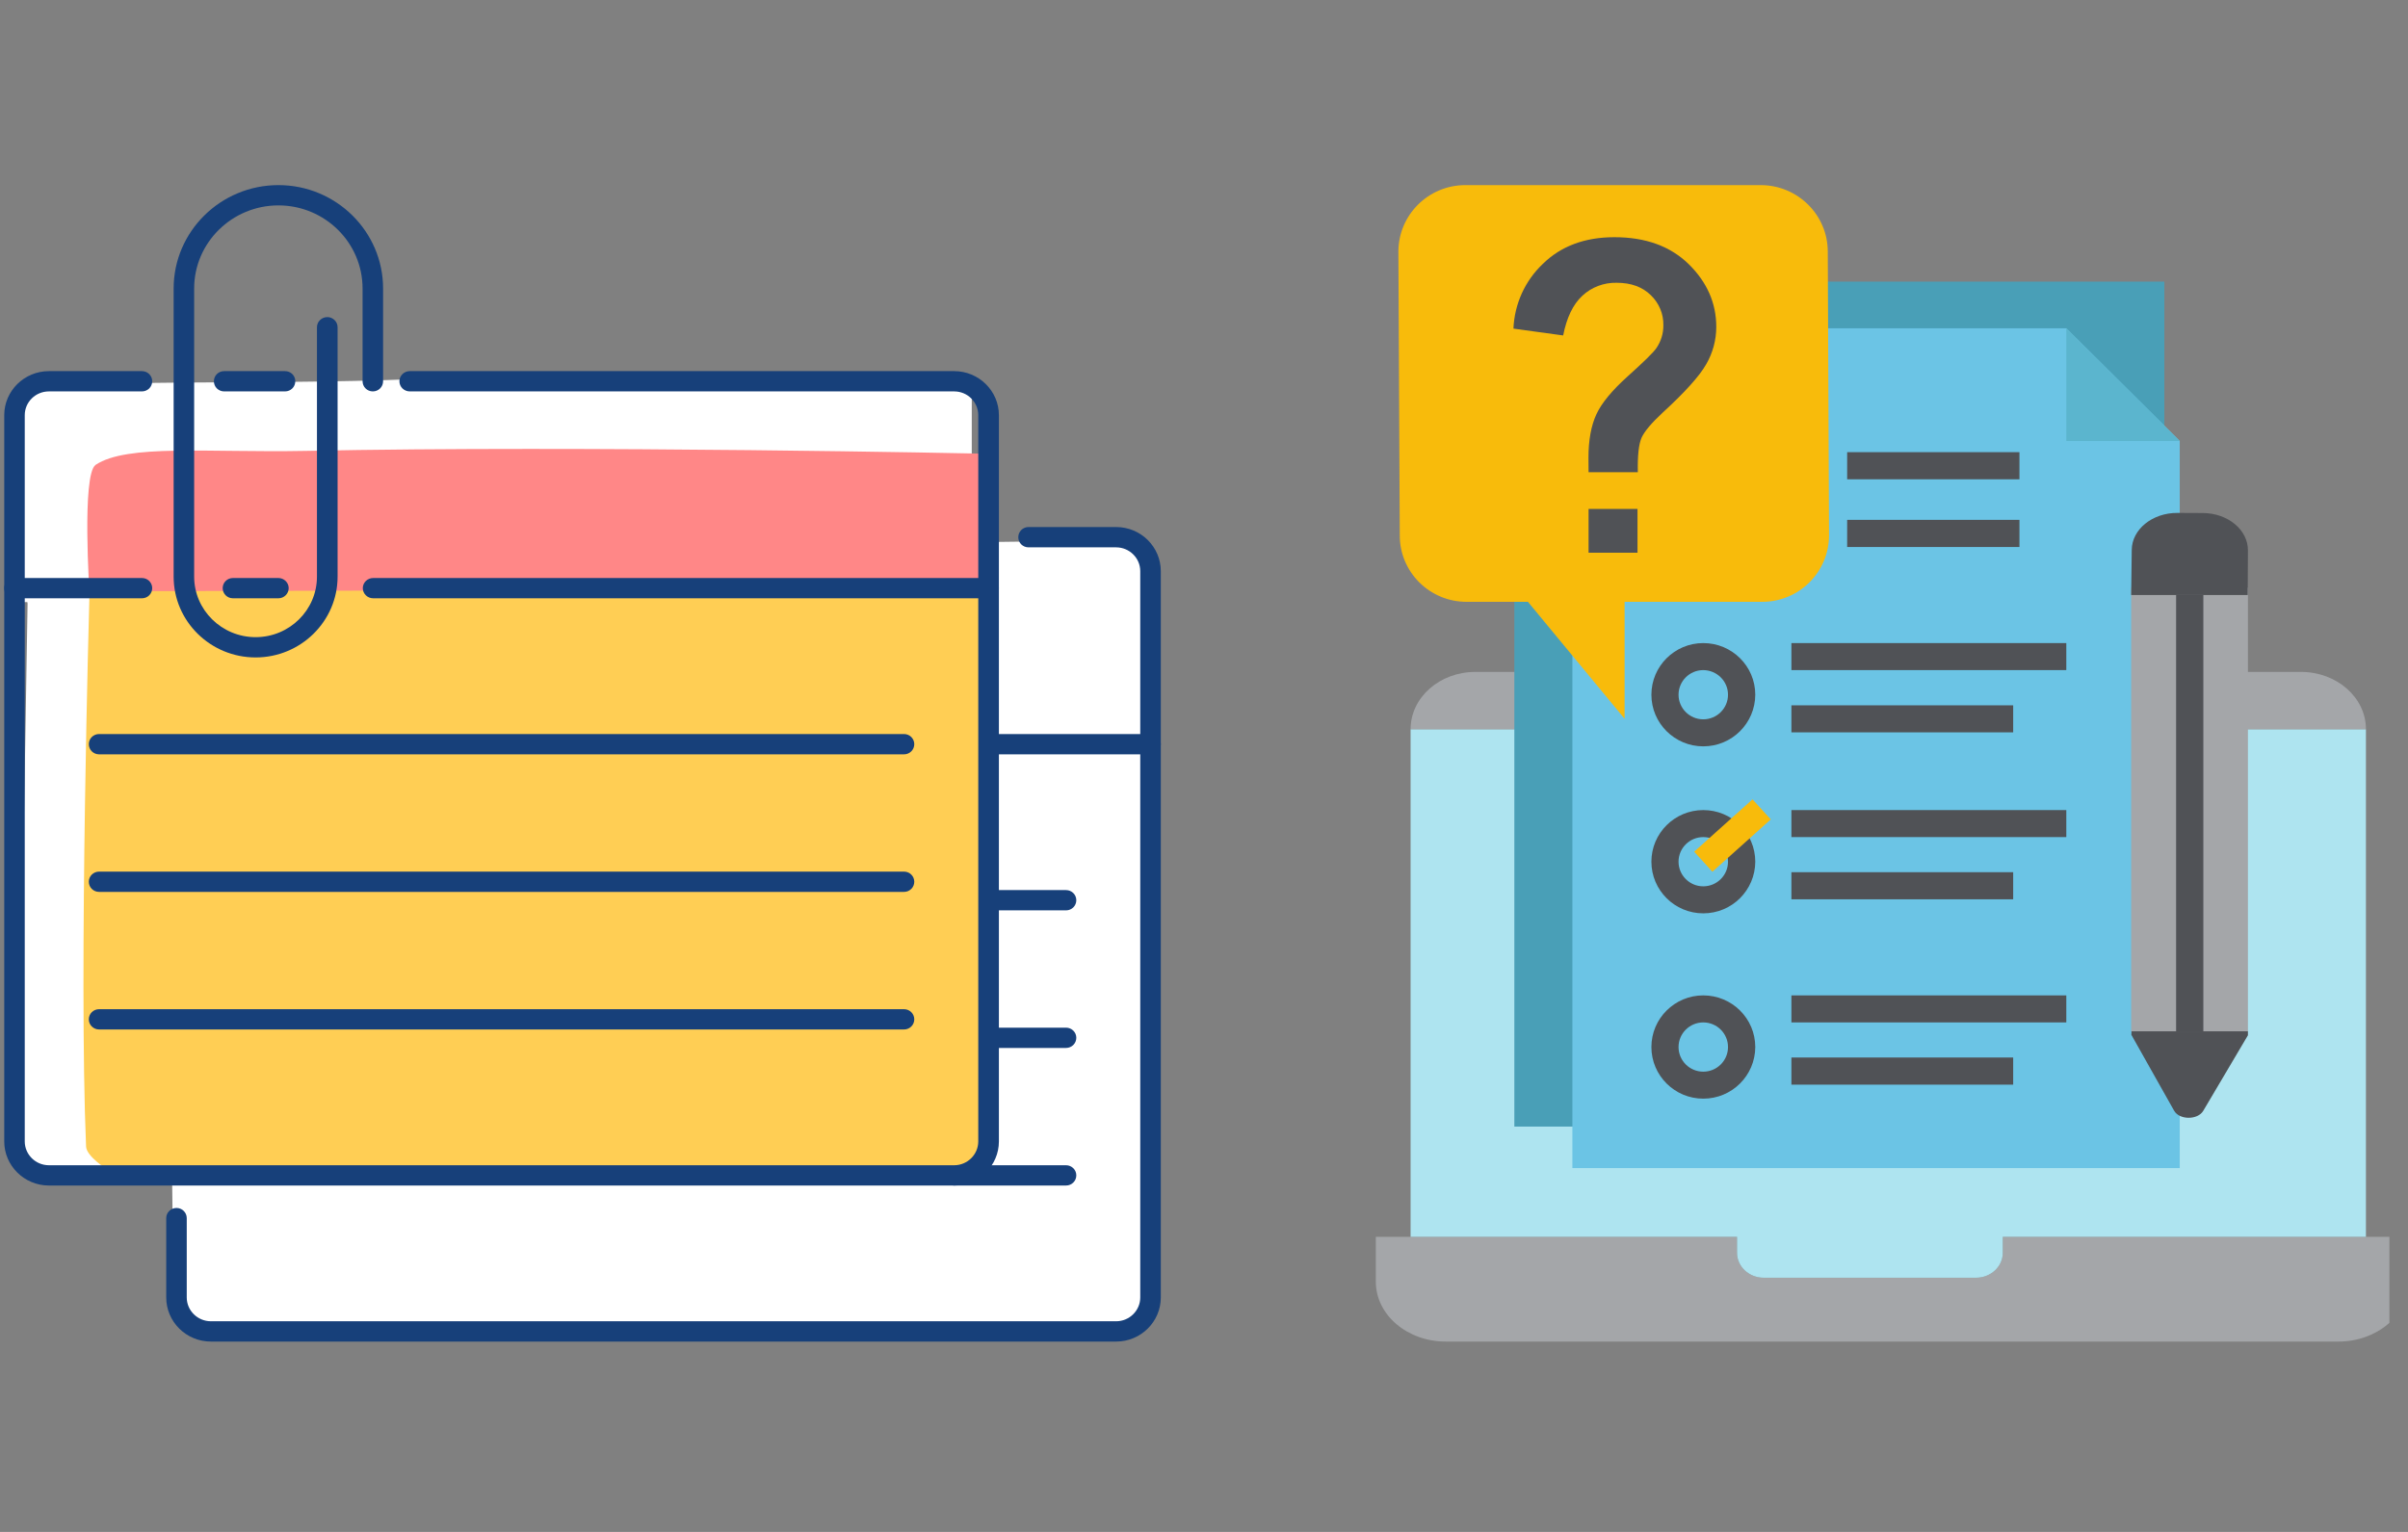 <svg xmlns="http://www.w3.org/2000/svg" xmlns:xlink="http://www.w3.org/1999/xlink" width="110" zoomAndPan="magnify" viewBox="0 0 82.5 52.5" height="70" preserveAspectRatio="xMidYMid meet" version="1.0"><rect x="0" y="0" width="82.5" height="52.5" fill="#808080" stroke="none"/><defs><clipPath id="21a019793a"><path d="M 5 18 L 39.773 18 L 39.773 45.977 L 5 45.977 Z M 5 18 " clip-rule="nonzero"/></clipPath><clipPath id="e2012d3c7b"><path d="M 5.688 18.055 L 39.77 18.055 L 39.77 45.977 L 5.688 45.977 Z M 5.688 18.055 " clip-rule="nonzero"/></clipPath><clipPath id="0987218e62"><path d="M 33.516 25.152 L 39.77 25.152 L 39.77 25.867 L 33.516 25.867 Z M 33.516 25.152 " clip-rule="nonzero"/></clipPath><clipPath id="dc0ecf701c"><path d="M 0.141 12 L 34 12 L 34 21 L 0.141 21 Z M 0.141 12 " clip-rule="nonzero"/></clipPath><clipPath id="a6c231ddfe"><path d="M 0.141 20 L 34 20 L 34 41 L 0.141 41 Z M 0.141 20 " clip-rule="nonzero"/></clipPath><clipPath id="51c73fdc09"><path d="M 5 6.344 L 14 6.344 L 14 23 L 5 23 Z M 5 6.344 " clip-rule="nonzero"/></clipPath><clipPath id="25228a5a56"><path d="M 0.141 19 L 6 19 L 6 21 L 0.141 21 Z M 0.141 19 " clip-rule="nonzero"/></clipPath><clipPath id="c453a30d5d"><path d="M 0.141 12 L 35 12 L 35 41 L 0.141 41 Z M 0.141 12 " clip-rule="nonzero"/></clipPath><clipPath id="67f52d0fe5"><path d="M 48 23 L 81.863 23 L 81.863 25 L 48 25 Z M 48 23 " clip-rule="nonzero"/></clipPath><clipPath id="96d2cffafc"><path d="M 47.137 42.352 L 81.863 42.352 L 81.863 45.977 L 47.137 45.977 Z M 47.137 42.352 " clip-rule="nonzero"/></clipPath><clipPath id="2894665952"><path d="M 48 24 L 81.863 24 L 81.863 44 L 48 44 Z M 48 24 " clip-rule="nonzero"/></clipPath><clipPath id="93cc789a94"><path d="M 47.137 6.344 L 63 6.344 L 63 25 L 47.137 25 Z M 47.137 6.344 " clip-rule="nonzero"/></clipPath></defs><g clip-path="url(#21a019793a)"><path fill="#ffffff" d="M 34.031 18.574 L 38.324 18.52 L 39.254 19.312 L 39.312 45.121 L 38.617 45.629 L 6.766 45.629 L 5.953 44.723 L 5.895 40.289 L 32.059 40.23 C 32.059 40.23 33.199 40.191 33.453 39.945 C 33.902 39.52 34.031 37.559 34.031 37.559 L 34.031 18.574 " fill-opacity="1" fill-rule="nonzero"/></g><g clip-path="url(#e2012d3c7b)"><path fill="#17407a" d="M 38.238 45.977 L 7.227 45.977 C 6.379 45.977 5.695 45.297 5.695 44.465 L 5.695 41.746 C 5.695 41.555 5.852 41.398 6.047 41.398 C 6.242 41.398 6.398 41.555 6.398 41.746 L 6.398 44.465 C 6.398 44.914 6.77 45.281 7.227 45.281 L 38.238 45.281 C 38.695 45.281 39.066 44.914 39.066 44.465 L 39.066 19.574 C 39.066 19.125 38.695 18.758 38.238 18.758 L 35.238 18.758 C 35.043 18.758 34.887 18.605 34.887 18.41 C 34.887 18.219 35.043 18.062 35.238 18.062 L 38.238 18.062 C 39.086 18.062 39.77 18.742 39.77 19.574 L 39.77 44.465 C 39.77 45.297 39.086 45.977 38.238 45.977 " fill-opacity="1" fill-rule="nonzero"/></g><g clip-path="url(#0987218e62)"><path fill="#17407a" d="M 39.418 25.852 L 33.871 25.852 C 33.676 25.852 33.516 25.695 33.516 25.504 C 33.516 25.312 33.676 25.156 33.871 25.156 L 39.418 25.156 C 39.613 25.156 39.77 25.312 39.77 25.504 C 39.77 25.695 39.613 25.852 39.418 25.852 " fill-opacity="1" fill-rule="nonzero"/></g><path fill="#17407a" d="M 36.523 31.199 L 33.871 31.199 C 33.676 31.199 33.516 31.043 33.516 30.852 C 33.516 30.66 33.676 30.504 33.871 30.504 L 36.523 30.504 C 36.719 30.504 36.875 30.66 36.875 30.852 C 36.875 31.043 36.719 31.199 36.523 31.199 " fill-opacity="1" fill-rule="nonzero"/><path fill="#17407a" d="M 36.523 35.914 L 33.871 35.914 C 33.676 35.914 33.516 35.758 33.516 35.566 C 33.516 35.375 33.676 35.219 33.871 35.219 L 36.523 35.219 C 36.719 35.219 36.875 35.375 36.875 35.566 C 36.875 35.758 36.719 35.914 36.523 35.914 " fill-opacity="1" fill-rule="nonzero"/><path fill="#17407a" d="M 36.523 40.629 L 32.691 40.629 C 32.496 40.629 32.34 40.473 32.34 40.281 C 32.34 40.09 32.496 39.934 32.691 39.934 L 36.523 39.934 C 36.719 39.934 36.875 40.09 36.875 40.281 C 36.875 40.473 36.719 40.629 36.523 40.629 " fill-opacity="1" fill-rule="nonzero"/><g clip-path="url(#dc0ecf701c)"><path fill="#ffffff" d="M 0.281 20.633 L 33.293 20.633 L 33.293 13.051 C 33.293 13.051 23.238 12.625 14.207 12.992 C 8.609 13.219 2.723 12.934 0.992 13.449 C 0.199 13.684 0.582 15.559 0.527 16.98 C 0.461 18.859 0.281 20.633 0.281 20.633 " fill-opacity="1" fill-rule="nonzero"/></g><g clip-path="url(#a6c231ddfe)"><path fill="#ffffff" d="M 0.914 20.461 L 33.695 20.227 L 33.984 39.465 L 33.32 40.215 L 1.855 40.395 L 0.625 39.812 L 0.945 20.684 L 0.914 20.461 " fill-opacity="1" fill-rule="nonzero"/></g><path fill="#ff8787" d="M 3.07 20.379 L 33.652 20.246 L 33.652 15.547 C 33.652 15.547 20.117 15.258 10.445 15.453 C 7.117 15.516 4.359 15.211 3.277 15.93 C 2.793 16.254 3.07 20.379 3.07 20.379 " fill-opacity="1" fill-rule="nonzero"/><path fill="#ffce54" d="M 3.035 20.262 L 33.613 20.195 L 33.781 38.996 L 33.344 40.016 L 3.684 40.086 C 3.684 40.086 2.961 39.633 2.949 39.293 C 2.695 33.309 3.062 20.48 3.062 20.48 L 3.035 20.262 " fill-opacity="1" fill-rule="nonzero"/><g clip-path="url(#51c73fdc09)"><path fill="#17407a" d="M 8.758 22.531 C 7.207 22.531 5.949 21.289 5.949 19.762 L 5.949 9.887 C 5.949 7.934 7.559 6.344 9.539 6.344 C 11.516 6.344 13.125 7.934 13.125 9.887 L 13.125 13.066 C 13.125 13.258 12.969 13.414 12.773 13.414 C 12.578 13.414 12.422 13.258 12.422 13.066 L 12.422 9.887 C 12.422 8.316 11.129 7.039 9.539 7.039 C 7.949 7.039 6.652 8.316 6.652 9.887 L 6.652 19.762 C 6.652 20.906 7.598 21.836 8.758 21.836 C 9.918 21.836 10.859 20.906 10.859 19.762 L 10.859 11.215 C 10.859 11.023 11.02 10.867 11.215 10.867 C 11.406 10.867 11.566 11.023 11.566 11.215 L 11.566 19.762 C 11.566 21.289 10.305 22.531 8.758 22.531 " fill-opacity="1" fill-rule="nonzero"/></g><path fill="#17407a" d="M 30.973 25.852 L 3.395 25.852 C 3.199 25.852 3.043 25.695 3.043 25.504 C 3.043 25.312 3.199 25.156 3.395 25.156 L 30.973 25.156 C 31.168 25.156 31.324 25.312 31.324 25.504 C 31.324 25.695 31.168 25.852 30.973 25.852 " fill-opacity="1" fill-rule="nonzero"/><path fill="#17407a" d="M 30.973 30.566 L 3.395 30.566 C 3.199 30.566 3.043 30.41 3.043 30.219 C 3.043 30.027 3.199 29.871 3.395 29.871 L 30.973 29.871 C 31.168 29.871 31.324 30.027 31.324 30.219 C 31.324 30.41 31.168 30.566 30.973 30.566 " fill-opacity="1" fill-rule="nonzero"/><path fill="#17407a" d="M 30.973 35.281 L 3.395 35.281 C 3.199 35.281 3.043 35.125 3.043 34.934 C 3.043 34.742 3.199 34.586 3.395 34.586 L 30.973 34.586 C 31.168 34.586 31.324 34.742 31.324 34.934 C 31.324 35.125 31.168 35.281 30.973 35.281 " fill-opacity="1" fill-rule="nonzero"/><g clip-path="url(#25228a5a56)"><path fill="#17407a" d="M 4.863 20.504 L 0.496 20.504 C 0.301 20.504 0.145 20.348 0.145 20.156 C 0.145 19.965 0.301 19.809 0.496 19.809 L 4.863 19.809 C 5.059 19.809 5.215 19.965 5.215 20.156 C 5.215 20.348 5.059 20.504 4.863 20.504 " fill-opacity="1" fill-rule="nonzero"/></g><path fill="#17407a" d="M 9.539 20.504 L 7.98 20.504 C 7.785 20.504 7.629 20.348 7.629 20.156 C 7.629 19.965 7.785 19.809 7.98 19.809 L 9.539 19.809 C 9.73 19.809 9.891 19.965 9.891 20.156 C 9.891 20.348 9.73 20.504 9.539 20.504 " fill-opacity="1" fill-rule="nonzero"/><path fill="#17407a" d="M 33.871 20.504 L 12.785 20.504 C 12.59 20.504 12.43 20.348 12.43 20.156 C 12.43 19.965 12.59 19.809 12.785 19.809 L 33.871 19.809 C 34.062 19.809 34.223 19.965 34.223 20.156 C 34.223 20.348 34.062 20.504 33.871 20.504 " fill-opacity="1" fill-rule="nonzero"/><g clip-path="url(#c453a30d5d)"><path fill="#17407a" d="M 32.691 40.629 L 1.676 40.629 C 0.832 40.629 0.145 39.949 0.145 39.117 L 0.145 14.23 C 0.145 13.395 0.832 12.719 1.676 12.719 L 4.863 12.719 C 5.059 12.719 5.215 12.875 5.215 13.066 C 5.215 13.258 5.059 13.414 4.863 13.414 L 1.676 13.414 C 1.219 13.414 0.848 13.777 0.848 14.23 L 0.848 39.117 C 0.848 39.566 1.219 39.934 1.676 39.934 L 32.691 39.934 C 33.145 39.934 33.516 39.566 33.516 39.117 L 33.516 14.23 C 33.516 13.777 33.145 13.414 32.691 13.414 L 14.039 13.414 C 13.844 13.414 13.684 13.258 13.684 13.066 C 13.684 12.875 13.844 12.719 14.039 12.719 L 32.691 12.719 C 33.535 12.719 34.223 13.395 34.223 14.23 L 34.223 39.117 C 34.223 39.949 33.535 40.629 32.691 40.629 " fill-opacity="1" fill-rule="nonzero"/></g><path fill="#17407a" d="M 9.766 13.414 L 7.68 13.414 C 7.484 13.414 7.328 13.258 7.328 13.066 C 7.328 12.871 7.484 12.719 7.68 12.719 L 9.766 12.719 C 9.961 12.719 10.117 12.871 10.117 13.066 C 10.117 13.258 9.961 13.414 9.766 13.414 " fill-opacity="1" fill-rule="nonzero"/><g clip-path="url(#67f52d0fe5)"><path fill="#a4a6a9" d="M 81.059 24.992 L 81.059 24.996 L 48.328 24.996 L 48.328 24.992 C 48.328 23.906 49.32 23.027 50.547 23.027 L 78.84 23.027 C 80.066 23.031 81.059 23.906 81.059 24.992 " fill-opacity="1" fill-rule="nonzero"/></g><g clip-path="url(#96d2cffafc)"><path fill="#a4a6a9" d="M 82.52 42.387 L 82.52 43.926 C 82.52 45.059 81.441 45.977 80.117 45.977 L 49.535 45.977 C 48.211 45.977 47.137 45.059 47.137 43.926 L 47.137 42.387 L 59.512 42.387 L 59.512 42.934 C 59.512 43.406 59.922 43.789 60.426 43.789 L 67.699 43.789 C 68.207 43.789 68.617 43.406 68.617 42.934 L 68.617 42.387 L 82.52 42.387 " fill-opacity="1" fill-rule="nonzero"/></g><g clip-path="url(#2894665952)"><path fill="#aee4f0" d="M 81.059 24.996 L 81.059 42.387 L 68.617 42.387 L 68.617 42.934 C 68.617 43.406 68.207 43.789 67.699 43.789 L 60.426 43.789 C 59.922 43.789 59.512 43.406 59.512 42.934 L 59.512 42.387 L 48.328 42.387 L 48.328 24.996 L 81.059 24.996 " fill-opacity="1" fill-rule="nonzero"/></g><path fill="#499fb7" d="M 51.883 9.652 L 74.152 9.652 L 74.152 38.609 L 51.883 38.609 L 51.883 9.652 " fill-opacity="1" fill-rule="nonzero"/><path fill="#6bc4e5" d="M 74.68 15.113 L 74.68 40.031 L 53.871 40.031 L 53.871 11.25 L 70.793 11.25 L 74.68 15.113 " fill-opacity="1" fill-rule="nonzero"/><path fill="#5bb5ce" d="M 74.68 15.113 L 70.793 15.113 L 70.793 11.25 Z M 74.68 15.113 " fill-opacity="1" fill-rule="nonzero"/><path fill="#505256" d="M 77.016 35.344 L 77.016 35.48 L 76.168 36.914 L 75.484 38.07 C 75.297 38.387 74.668 38.387 74.488 38.066 L 73.832 36.902 L 73.023 35.465 L 73.027 35.328 L 77.016 35.344 " fill-opacity="1" fill-rule="nonzero"/><path fill="#a4a6a9" d="M 73.016 20.137 L 77.016 20.137 L 77.016 35.344 L 73.016 35.344 L 73.016 20.137 " fill-opacity="1" fill-rule="nonzero"/><path fill="#505256" d="M 77.016 18.867 L 77.008 20.391 L 73.016 20.391 L 73.035 18.844 C 73.043 18.141 73.742 17.574 74.598 17.578 L 75.473 17.582 C 76.328 17.586 77.023 18.16 77.016 18.867 " fill-opacity="1" fill-rule="nonzero"/><path fill="#505256" d="M 74.555 20.391 L 75.488 20.391 L 75.488 35.344 L 74.555 35.344 L 74.555 20.391 " fill-opacity="1" fill-rule="nonzero"/><path fill="#505256" d="M 58.355 22.965 C 57.887 22.965 57.508 23.344 57.508 23.809 C 57.508 24.273 57.887 24.652 58.355 24.652 C 58.824 24.652 59.203 24.273 59.203 23.809 C 59.203 23.344 58.824 22.969 58.355 22.965 Z M 58.355 25.578 C 57.375 25.578 56.578 24.785 56.578 23.809 C 56.578 22.832 57.375 22.039 58.355 22.039 C 59.34 22.039 60.137 22.832 60.137 23.809 C 60.133 24.785 59.34 25.578 58.355 25.578 " fill-opacity="1" fill-rule="nonzero"/><path fill="#505256" d="M 58.355 28.688 C 57.887 28.688 57.508 29.066 57.508 29.531 C 57.508 29.996 57.887 30.375 58.355 30.375 C 58.824 30.375 59.203 29.996 59.203 29.531 C 59.203 29.066 58.824 28.688 58.355 28.688 Z M 58.355 31.301 C 57.375 31.301 56.578 30.508 56.578 29.531 C 56.578 28.555 57.375 27.762 58.355 27.762 C 59.34 27.762 60.137 28.555 60.137 29.531 C 60.133 30.508 59.34 31.301 58.355 31.301 " fill-opacity="1" fill-rule="nonzero"/><path fill="#505256" d="M 63.285 15.496 L 69.188 15.496 L 69.188 16.426 L 63.285 16.426 L 63.285 15.496 " fill-opacity="1" fill-rule="nonzero"/><path fill="#505256" d="M 63.285 17.816 L 69.188 17.816 L 69.188 18.746 L 63.285 18.746 L 63.285 17.816 " fill-opacity="1" fill-rule="nonzero"/><path fill="#505256" d="M 61.375 22.039 L 70.793 22.039 L 70.793 22.965 L 61.375 22.965 L 61.375 22.039 " fill-opacity="1" fill-rule="nonzero"/><path fill="#505256" d="M 61.375 24.172 L 68.973 24.172 L 68.973 25.098 L 61.375 25.098 L 61.375 24.172 " fill-opacity="1" fill-rule="nonzero"/><path fill="#505256" d="M 61.375 27.762 L 70.793 27.762 L 70.793 28.688 L 61.375 28.688 L 61.375 27.762 " fill-opacity="1" fill-rule="nonzero"/><path fill="#505256" d="M 61.375 29.891 L 68.973 29.891 L 68.973 30.82 L 61.375 30.82 L 61.375 29.891 " fill-opacity="1" fill-rule="nonzero"/><path fill="#505256" d="M 61.375 34.113 L 70.793 34.113 L 70.793 35.039 L 61.375 35.039 L 61.375 34.113 " fill-opacity="1" fill-rule="nonzero"/><path fill="#505256" d="M 61.375 36.242 L 68.973 36.242 L 68.973 37.172 L 61.375 37.172 L 61.375 36.242 " fill-opacity="1" fill-rule="nonzero"/><path fill="#505256" d="M 58.355 35.039 C 57.887 35.039 57.508 35.418 57.508 35.883 C 57.508 36.348 57.887 36.727 58.355 36.727 C 58.824 36.727 59.203 36.348 59.203 35.883 C 59.203 35.418 58.824 35.039 58.355 35.039 Z M 58.355 37.652 C 57.375 37.652 56.578 36.859 56.578 35.883 C 56.578 34.906 57.375 34.113 58.355 34.113 C 59.34 34.113 60.137 34.906 60.137 35.883 C 60.133 36.859 59.34 37.652 58.355 37.652 " fill-opacity="1" fill-rule="nonzero"/><g clip-path="url(#93cc789a94)"><path fill="#f8bb0b" d="M 50.246 20.625 L 52.348 20.625 L 55.66 24.633 L 55.66 20.625 L 60.375 20.625 C 61.641 20.625 62.664 19.605 62.664 18.344 L 62.621 8.625 C 62.621 7.367 61.594 6.348 60.328 6.344 L 50.203 6.344 C 48.938 6.344 47.91 7.367 47.91 8.625 L 47.957 18.344 C 47.953 19.605 48.98 20.625 50.246 20.625 " fill-opacity="1" fill-rule="nonzero"/></g><path fill="#505256" d="M 54.426 18.941 L 54.426 17.441 L 56.102 17.441 L 56.102 18.941 Z M 56.113 16.184 L 54.426 16.184 C 54.422 15.914 54.422 15.75 54.422 15.691 C 54.422 15.09 54.512 14.594 54.691 14.203 C 54.871 13.812 55.234 13.375 55.773 12.891 C 56.316 12.402 56.641 12.086 56.746 11.934 C 56.906 11.703 56.992 11.426 56.988 11.145 C 56.996 10.758 56.84 10.387 56.559 10.117 C 56.27 9.832 55.879 9.691 55.391 9.691 C 54.953 9.68 54.527 9.84 54.211 10.137 C 53.891 10.434 53.676 10.887 53.555 11.496 L 51.852 11.262 C 51.887 10.418 52.246 9.625 52.859 9.043 C 53.48 8.434 54.301 8.129 55.312 8.129 C 56.379 8.129 57.227 8.438 57.855 9.051 C 58.484 9.668 58.801 10.387 58.801 11.203 C 58.801 11.656 58.68 12.098 58.453 12.488 C 58.223 12.891 57.727 13.441 56.969 14.137 C 56.578 14.5 56.336 14.789 56.238 15.008 C 56.145 15.227 56.102 15.617 56.113 16.184 " fill-opacity="1" fill-rule="nonzero"/><path fill="#f8bb0b" d="M 58.043 29.188 L 60.043 27.395 L 60.668 28.082 L 58.668 29.875 L 58.043 29.188 " fill-opacity="1" fill-rule="nonzero"/></svg>